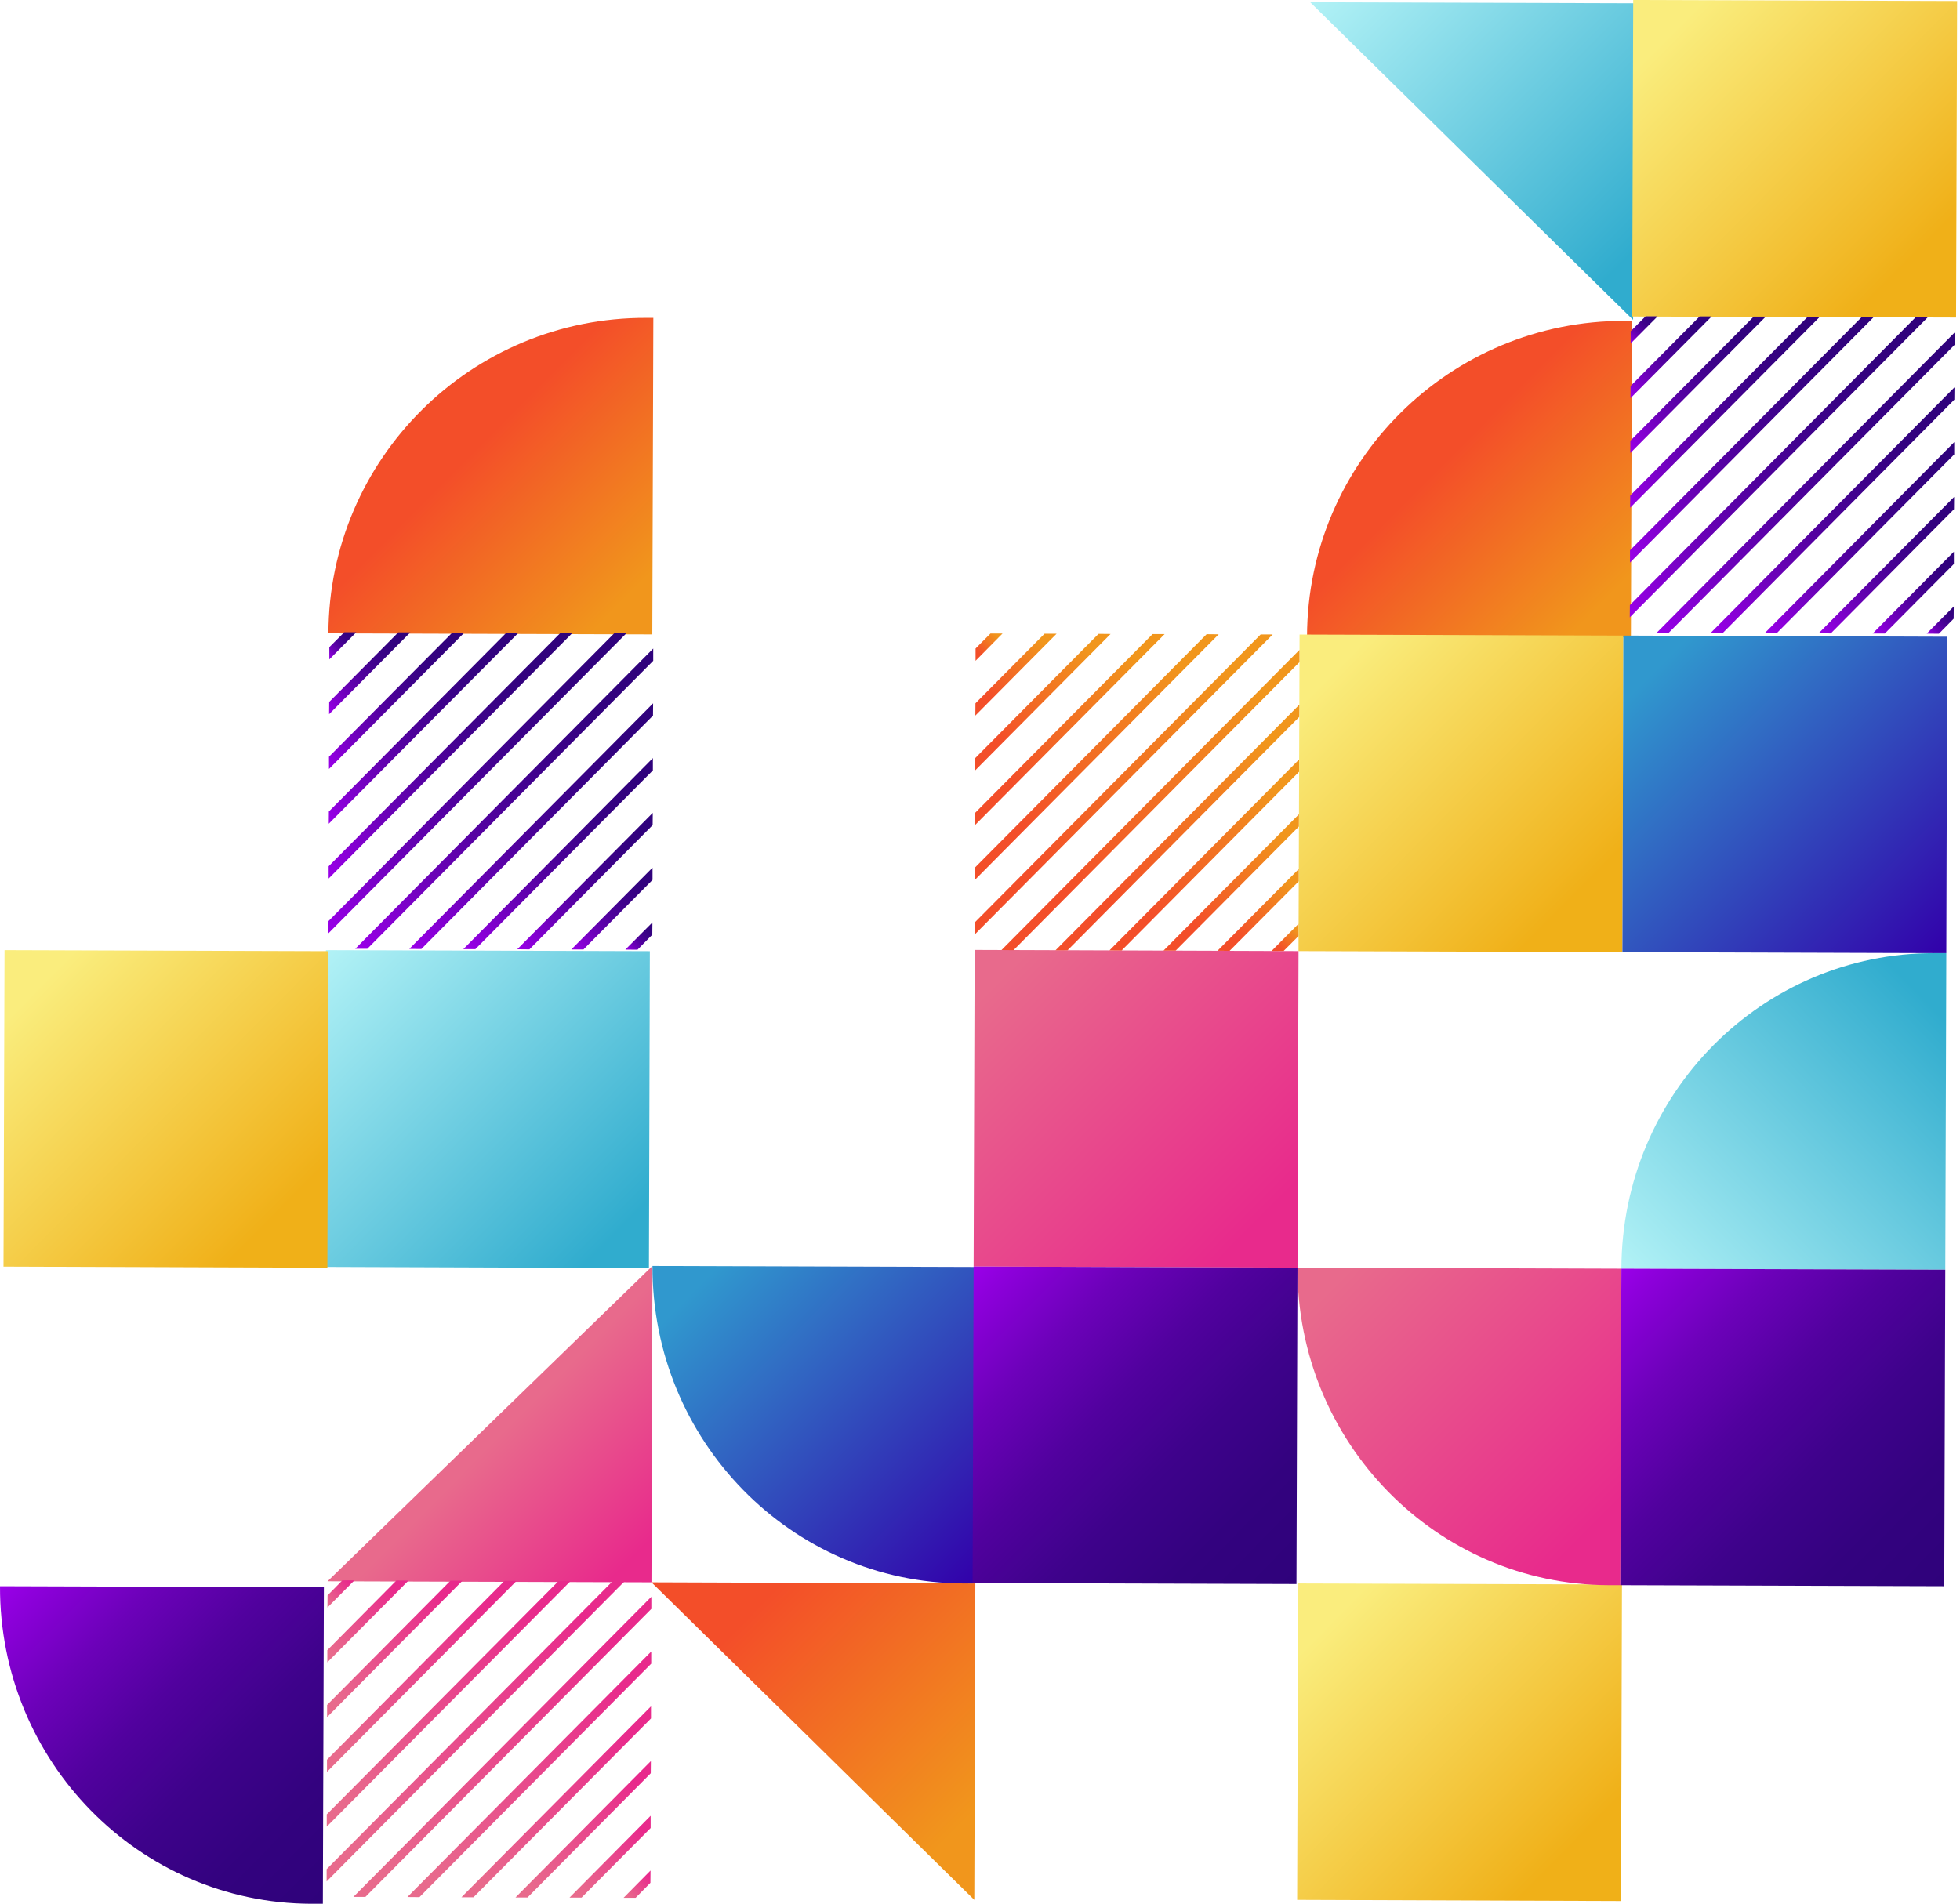 <svg
        width="561"
        height="545"
        viewBox="0 0 561 545"
        fill="none"
        xmlns="http://www.w3.org/2000/svg"
>
    <path
            d="M185.737 363L186 272.296L93.296 272L93 362.672L185.737 363Z"
            fill="url(#paint0_linear)"
    />
    <path
            d="M186.46 452.975L186.755 362.393L93.755 452.679L186.46 452.975Z"
            fill="url(#paint1_linear)"
    />
    <path
            d="M278.869 543.884L279.164 453.303L186.46 452.975L278.869 543.884Z"
            fill="url(#paint2_linear)"
    />
    <path
            d="M467.43 91.566L467.726 0.951L375.021 0.656L467.43 91.566Z"
            fill="url(#paint3_linear)"
    />
    <path
            d="M463.982 544.213L464.245 453.598L371.573 453.303L371.277 543.884L463.982 544.213Z"
            fill="url(#paint4_linear)"
    />
    <path
            d="M93.704 362.91L93.967 272.295L1.296 272L1 362.582L93.704 362.91Z"
            fill="url(#paint5_linear)"
    />
    <path
            d="M279.165 453.303L279.46 362.688L186.756 362.393C186.592 412.424 226.458 453.139 275.815 453.303H279.165Z"
            fill="url(#paint6_linear)"
    />
    <path
            d="M97.992 452.417L93.756 456.715L93.723 460.192L101.44 452.417H97.992Z"
            fill="url(#paint7_linear)"
    />
    <path
            d="M113.459 452.45L93.69 472.397V475.874L116.907 452.483L113.459 452.45Z"
            fill="url(#paint8_linear)"
    />
    <path
            d="M128.927 452.516L93.625 488.079V491.557L132.375 452.516H128.927Z"
            fill="url(#paint9_linear)"
    />
    <path
            d="M144.394 452.549L93.592 503.761V507.239L147.842 452.581L144.394 452.549Z"
            fill="url(#paint10_linear)"
    />
    <path
            d="M159.861 452.614L93.526 519.41V522.921L163.309 452.614H159.861Z"
            fill="url(#paint11_linear)"
    />
    <path
            d="M175.328 452.679L93.493 535.092V538.603L178.776 452.679H175.328Z"
            fill="url(#paint12_linear)"
    />
    <path
            d="M186.428 457.108L101.145 543.032H104.593L186.428 460.586V457.108Z"
            fill="url(#paint13_linear)"
    />
    <path
            d="M186.395 472.791L116.612 543.064L120.06 543.097L186.395 476.268V472.791Z"
            fill="url(#paint14_linear)"
    />
    <path
            d="M186.329 488.472L132.079 543.13H135.527L186.329 491.95V488.472Z"
            fill="url(#paint15_linear)"
    />
    <path
            d="M186.296 504.155L147.546 543.196H150.994L186.263 507.632L186.296 504.155Z"
            fill="url(#paint16_linear)"
    />
    <path
            d="M186.23 519.804L163.013 543.228H166.461L186.23 523.314V519.804Z"
            fill="url(#paint17_linear)"
    />
    <path
            d="M186.197 535.486L178.48 543.294H181.928L186.164 538.996L186.197 535.486Z"
            fill="url(#paint18_linear)"
    />
    <path
            d="M466.806 182.476L467.102 91.861H465.099C415.019 91.697 374.266 132.116 374.102 182.181L466.806 182.476Z"
            fill="url(#paint19_linear)"
    />
    <path
            d="M186.704 181.615L187 91.001H184.997C134.917 90.837 94.164 131.255 94 181.32L186.704 181.615Z"
            fill="url(#paint20_linear)"
    />
    <path
            d="M371.376 362.885L371.672 272.27L278.967 271.942L278.672 362.557L371.376 362.885Z"
            fill="url(#paint21_linear)"
    />
    <path
            d="M464.376 272.566L464.639 181.951L371.967 181.656L371.672 272.27L464.376 272.566Z"
            fill="url(#paint22_linear)"
    />
    <path
            d="M557.081 272.861L557.343 182.279L464.639 181.951L464.376 272.566L557.081 272.861Z"
            fill="url(#paint23_linear)"
    />
    <path
            d="M556.785 363.476L557.08 272.861H553.731C504.374 272.697 464.245 313.116 464.08 363.18L556.785 363.476Z"
            fill="url(#paint24_linear)"
    />
    <path
            d="M371.081 453.467L371.376 362.885L278.672 362.557L278.376 453.171L371.081 453.467Z"
            fill="url(#paint25_linear)"
    />
    <path
            d="M463.785 453.795L464.081 363.18L371.376 362.885C371.212 412.917 411.079 453.631 460.436 453.795H463.785Z"
            fill="url(#paint26_linear)"
    />
    <path
            d="M92.409 545L92.705 454.385L0.001 454.09C-0.164 504.122 39.703 544.836 89.06 545H92.409Z"
            fill="url(#paint27_linear)"
    />
    <path
            d="M556.49 454.09L556.785 363.476L464.081 363.18L463.785 453.795L556.49 454.09Z"
            fill="url(#paint28_linear)"
    />
    <path
            d="M559.872 90.91L560.168 0.295L467.463 0L467.168 90.615L559.872 90.91Z"
            fill="url(#paint29_linear)"
    />
    <path
            d="M283.5 181.361L279.23 185.658V189.169L286.948 181.361H283.5Z"
            fill="url(#paint30_linear)"
    />
    <path
            d="M298.967 181.426L279.197 201.34L279.165 204.851L302.415 181.426H298.967Z"
            fill="url(#paint31_linear)"
    />
    <path
            d="M314.433 181.458L279.131 217.022V220.532L317.881 181.491L314.433 181.458Z"
            fill="url(#paint32_linear)"
    />
    <path
            d="M329.9 181.524L279.098 232.703L279.066 236.214L333.348 181.524H329.9Z"
            fill="url(#paint33_linear)"
    />
    <path
            d="M345.368 181.557L279.033 248.386V251.897L348.816 181.59L345.368 181.557Z"
            fill="url(#paint34_linear)"
    />
    <path
            d="M360.835 181.623L279 264.069L278.968 267.546L364.283 181.623H360.835Z"
            fill="url(#paint35_linear)"
    />
    <path
            d="M371.935 186.052L286.652 271.975L290.1 272.008L371.935 189.562V186.052Z"
            fill="url(#paint36_linear)"
    />
    <path
            d="M371.902 201.734L302.119 272.041H305.567L371.869 205.244L371.902 201.734Z"
            fill="url(#paint37_linear)"
    />
    <path
            d="M371.836 217.416L317.553 272.074L321.034 272.106L371.836 220.926V217.416Z"
            fill="url(#paint38_linear)"
    />
    <path
            d="M371.803 233.098L333.02 272.139H336.501L371.77 236.609L371.803 233.098Z"
            fill="url(#paint39_linear)"
    />
    <path
            d="M371.737 248.78L348.487 272.172L351.935 272.205L371.737 252.291V248.78Z"
            fill="url(#paint40_linear)"
    />
    <path
            d="M371.672 264.462L363.955 272.238H367.403L371.672 267.973V264.462Z"
            fill="url(#paint41_linear)"
    />
    <path
            d="M471.009 90.549L466.74 94.814V98.324L474.458 90.549H471.009Z"
            fill="url(#paint42_linear)"
    />
    <path
            d="M486.477 90.582L466.708 110.496L466.675 114.006L489.925 90.582H486.477Z"
            fill="url(#paint43_linear)"
    />
    <path
            d="M501.943 90.647L466.641 126.178V129.688L505.391 90.647H501.943Z"
            fill="url(#paint44_linear)"
    />
    <path
            d="M517.411 90.68L466.609 141.86L466.576 145.371L520.859 90.713L517.411 90.68Z"
            fill="url(#paint45_linear)"
    />
    <path
            d="M532.878 90.746L466.543 157.542V161.052L536.326 90.746H532.878Z"
            fill="url(#paint46_linear)"
    />
    <path
            d="M548.345 90.779L466.51 173.224L466.478 176.735L551.793 90.811L548.345 90.779Z"
            fill="url(#paint47_linear)"
    />
    <path
            d="M559.445 95.208L474.162 181.164H477.61L559.445 98.718V95.208Z"
            fill="url(#paint48_linear)"
    />
    <path
            d="M559.412 110.89L489.629 181.196L493.077 181.229L559.379 114.4L559.412 110.89Z"
            fill="url(#paint49_linear)"
    />
    <path
            d="M559.346 126.572L505.096 181.262H508.544L559.346 130.082V126.572Z"
            fill="url(#paint50_linear)"
    />
    <path
            d="M559.313 142.254L520.53 181.295L524.011 181.328L559.28 145.764L559.313 142.254Z"
            fill="url(#paint51_linear)"
    />
    <path
            d="M559.247 157.936L535.997 181.36H539.478L559.247 161.446V157.936Z"
            fill="url(#paint52_linear)"
    />
    <path
            d="M559.215 173.618L551.465 181.393L554.946 181.426L559.182 177.128L559.215 173.618Z"
            fill="url(#paint53_linear)"
    />
    <path
            d="M98.532 181L94.263 185.265V188.775L101.98 181H98.532Z"
            fill="url(#paint54_linear)"
    />
    <path
            d="M113.999 181.033L94.23 200.947L94.197 204.457L117.447 181.033H113.999Z"
            fill="url(#paint55_linear)"
    />
    <path
            d="M129.465 181.098L94.163 216.629V220.139L132.913 181.098H129.465Z"
            fill="url(#paint56_linear)"
    />
    <path
            d="M144.933 181.131L94.132 232.311L94.099 235.822L148.381 181.164L144.933 181.131Z"
            fill="url(#paint57_linear)"
    />
    <path
            d="M160.401 181.197L94.066 247.993V251.504L163.849 181.197H160.401Z"
            fill="url(#paint58_linear)"
    />
    <path
            d="M175.868 181.23L94.033 263.675L94 267.186L179.316 181.262L175.868 181.23Z"
            fill="url(#paint59_linear)"
    />
    <path
            d="M186.967 185.659L101.685 271.615H105.133L186.967 189.169V185.659Z"
            fill="url(#paint60_linear)"
    />
    <path
            d="M186.935 201.341L117.152 271.647L120.6 271.68L186.902 204.851L186.935 201.341Z"
            fill="url(#paint61_linear)"
    />
    <path
            d="M186.869 217.023L132.619 271.713H136.067L186.869 220.533V217.023Z"
            fill="url(#paint62_linear)"
    />
    <path
            d="M186.836 232.705L148.053 271.746L151.534 271.779L186.803 236.215L186.836 232.705Z"
            fill="url(#paint63_linear)"
    />
    <path
            d="M186.77 248.387L163.52 271.811H167.001L186.77 251.897V248.387Z"
            fill="url(#paint64_linear)"
    />
    <path
            d="M186.737 264.069L178.987 271.844L182.468 271.877L186.704 267.579L186.737 264.069Z"
            fill="url(#paint65_linear)"
    />
    <defs>
        <linearGradient
                id="paint0_linear"
                x1="94.111"
                y1="271.055"
                x2="186.2"
                y2="362.412"
                gradientUnits="userSpaceOnUse"
        >
            <stop stop-color="#B2F2F6" />
            <stop offset="0.896" stop-color="#30ACCE" />
        </linearGradient>
        <linearGradient
                id="paint1_linear"
                x1="139.405"
                y1="406.591"
                x2="186.249"
                y2="453.092"
                gradientUnits="userSpaceOnUse"
        >
            <stop offset="0.084" stop-color="#E86A8C" />
            <stop offset="0.868" stop-color="#E82A8C" />
        </linearGradient>
        <linearGradient
                id="paint2_linear"
                x1="209.695"
                y1="429.474"
                x2="301.693"
                y2="520.799"
                gradientUnits="userSpaceOnUse"
        >
            <stop offset="0.205" stop-color="#F34E29" />
            <stop offset="0.863" stop-color="#F1961C" />
        </linearGradient>
        <linearGradient
                id="paint3_linear"
                x1="398.259"
                y1="-22.845"
                x2="490.257"
                y2="68.481"
                gradientUnits="userSpaceOnUse"
        >
            <stop stop-color="#B2F2F6" />
            <stop offset="0.896" stop-color="#30ACCE" />
        </linearGradient>
        <linearGradient
                id="paint4_linear"
                x1="372.386"
                y1="452.357"
                x2="464.385"
                y2="543.682"
                gradientUnits="userSpaceOnUse"
        >
            <stop offset="0.111" stop-color="#FAED7D" />
            <stop offset="0.838" stop-color="#F0B018" />
        </linearGradient>
        <linearGradient
                id="paint5_linear"
                x1="2.109"
                y1="271.055"
                x2="94.108"
                y2="362.38"
                gradientUnits="userSpaceOnUse"
        >
            <stop offset="0.111" stop-color="#FAED7D" />
            <stop offset="0.838" stop-color="#F0B018" />
        </linearGradient>
        <linearGradient
                id="paint6_linear"
                x1="200.702"
                y1="348.223"
                x2="292.7"
                y2="439.548"
                gradientUnits="userSpaceOnUse"
        >
            <stop offset="0.104" stop-color="#3098CE" />
            <stop offset="1" stop-color="#3200AA" />
        </linearGradient>
        <linearGradient
                id="paint7_linear"
                x1="93.169"
                y1="459.636"
                x2="101"
                y2="451.963"
                gradientUnits="userSpaceOnUse"
        >
            <stop offset="0.084" stop-color="#E86A8C" />
            <stop offset="0.868" stop-color="#E82A8C" />
        </linearGradient>
        <linearGradient
                id="paint8_linear"
                x1="93.118"
                y1="475.316"
                x2="116.678"
                y2="452.232"
                gradientUnits="userSpaceOnUse"
        >
            <stop offset="0.084" stop-color="#E86A8C" />
            <stop offset="0.868" stop-color="#E82A8C" />
        </linearGradient>
        <linearGradient
                id="paint9_linear"
                x1="93.068"
                y1="490.997"
                x2="132.357"
                y2="452.501"
                gradientUnits="userSpaceOnUse"
        >
            <stop offset="0.084" stop-color="#E86A8C" />
            <stop offset="0.868" stop-color="#E82A8C" />
        </linearGradient>
        <linearGradient
                id="paint10_linear"
                x1="93.016"
                y1="506.677"
                x2="148.034"
                y2="452.77"
                gradientUnits="userSpaceOnUse"
        >
            <stop offset="0.084" stop-color="#E86A8C" />
            <stop offset="0.868" stop-color="#E82A8C" />
        </linearGradient>
        <linearGradient
                id="paint11_linear"
                x1="92.966"
                y1="522.358"
                x2="163.713"
                y2="453.039"
                gradientUnits="userSpaceOnUse"
        >
            <stop offset="0.084" stop-color="#E86A8C" />
            <stop offset="0.868" stop-color="#E82A8C" />
        </linearGradient>
        <linearGradient
                id="paint12_linear"
                x1="92.915"
                y1="538.038"
                x2="179.392"
                y2="453.308"
                gradientUnits="userSpaceOnUse"
        >
            <stop offset="0.084" stop-color="#E86A8C" />
            <stop offset="0.868" stop-color="#E82A8C" />
        </linearGradient>
        <linearGradient
                id="paint13_linear"
                x1="102.3"
                y1="544.214"
                x2="188.777"
                y2="459.484"
                gradientUnits="userSpaceOnUse"
        >
            <stop offset="0.084" stop-color="#E86A8C" />
            <stop offset="0.868" stop-color="#E82A8C" />
        </linearGradient>
        <linearGradient
                id="paint14_linear"
                x1="117.765"
                y1="544.266"
                x2="188.512"
                y2="474.948"
                gradientUnits="userSpaceOnUse"
        >
            <stop offset="0.084" stop-color="#E86A8C" />
            <stop offset="0.868" stop-color="#E82A8C" />
        </linearGradient>
        <linearGradient
                id="paint15_linear"
                x1="133.231"
                y1="544.318"
                x2="188.248"
                y2="490.412"
                gradientUnits="userSpaceOnUse"
        >
            <stop offset="0.084" stop-color="#E86A8C" />
            <stop offset="0.868" stop-color="#E82A8C" />
        </linearGradient>
        <linearGradient
                id="paint16_linear"
                x1="148.695"
                y1="544.369"
                x2="187.985"
                y2="505.873"
                gradientUnits="userSpaceOnUse"
        >
            <stop offset="0.084" stop-color="#E86A8C" />
            <stop offset="0.868" stop-color="#E82A8C" />
        </linearGradient>
        <linearGradient
                id="paint17_linear"
                x1="164.161"
                y1="544.422"
                x2="187.721"
                y2="521.337"
                gradientUnits="userSpaceOnUse"
        >
            <stop offset="0.084" stop-color="#E86A8C" />
            <stop offset="0.868" stop-color="#E82A8C" />
        </linearGradient>
        <linearGradient
                id="paint18_linear"
                x1="179.627"
                y1="544.473"
                x2="187.457"
                y2="536.801"
                gradientUnits="userSpaceOnUse"
        >
            <stop offset="0.084" stop-color="#E86A8C" />
            <stop offset="0.868" stop-color="#E82A8C" />
        </linearGradient>
        <linearGradient
                id="paint19_linear"
                x1="401.504"
                y1="117.47"
                x2="466.855"
                y2="182.343"
                gradientUnits="userSpaceOnUse"
        >
            <stop offset="0.205" stop-color="#F34E29" />
            <stop offset="0.863" stop-color="#F1961C" />
        </linearGradient>
        <linearGradient
                id="paint20_linear"
                x1="121.402"
                y1="116.609"
                x2="186.754"
                y2="181.482"
                gradientUnits="userSpaceOnUse"
        >
            <stop offset="0.205" stop-color="#F34E29" />
            <stop offset="0.863" stop-color="#F1961C" />
        </linearGradient>
        <linearGradient
                id="paint21_linear"
                x1="279.789"
                y1="271.029"
                x2="371.787"
                y2="362.354"
                gradientUnits="userSpaceOnUse"
        >
            <stop offset="0.084" stop-color="#E86A8C" />
            <stop offset="0.868" stop-color="#E82A8C" />
        </linearGradient>
        <linearGradient
                id="paint22_linear"
                x1="372.78"
                y1="180.732"
                x2="464.778"
                y2="272.057"
                gradientUnits="userSpaceOnUse"
        >
            <stop offset="0.111" stop-color="#FAED7D" />
            <stop offset="0.838" stop-color="#F0B018" />
        </linearGradient>
        <linearGradient
                id="paint23_linear"
                x1="465.481"
                y1="181.038"
                x2="557.479"
                y2="272.363"
                gradientUnits="userSpaceOnUse"
        >
            <stop offset="0.104" stop-color="#3098CE" />
            <stop offset="1" stop-color="#3200AA" />
        </linearGradient>
        <linearGradient
                id="paint24_linear"
                x1="478.266"
                y1="377.667"
                x2="570.85"
                y2="286.952"
                gradientUnits="userSpaceOnUse"
        >
            <stop stop-color="#B2F2F6" />
            <stop offset="0.896" stop-color="#30ACCE" />
        </linearGradient>
        <linearGradient
                id="paint25_linear"
                x1="279.499"
                y1="361.632"
                x2="371.497"
                y2="452.956"
                gradientUnits="userSpaceOnUse"
        >
            <stop stop-color="#9A00E9" />
            <stop offset="0.058" stop-color="#8E00DC" />
            <stop offset="0.241" stop-color="#6C01B9" />
            <stop offset="0.427" stop-color="#51019E" />
            <stop offset="0.614" stop-color="#3E028B" />
            <stop offset="0.804" stop-color="#33027F" />
            <stop offset="1" stop-color="#2F027B" />
        </linearGradient>
        <linearGradient
                id="paint26_linear"
                x1="385.329"
                y1="348.712"
                x2="477.328"
                y2="440.037"
                gradientUnits="userSpaceOnUse"
        >
            <stop offset="0.084" stop-color="#E86A8C" />
            <stop offset="0.868" stop-color="#E82A8C" />
        </linearGradient>
        <linearGradient
                id="paint27_linear"
                x1="13.96"
                y1="439.939"
                x2="105.958"
                y2="531.265"
                gradientUnits="userSpaceOnUse"
        >
            <stop stop-color="#9A00E9" />
            <stop offset="0.058" stop-color="#8E00DC" />
            <stop offset="0.241" stop-color="#6C01B9" />
            <stop offset="0.427" stop-color="#51019E" />
            <stop offset="0.614" stop-color="#3E028B" />
            <stop offset="0.804" stop-color="#33027F" />
            <stop offset="1" stop-color="#2F027B" />
        </linearGradient>
        <linearGradient
                id="paint28_linear"
                x1="464.902"
                y1="362.244"
                x2="556.9"
                y2="453.569"
                gradientUnits="userSpaceOnUse"
        >
            <stop stop-color="#9A00E9" />
            <stop offset="0.058" stop-color="#8E00DC" />
            <stop offset="0.241" stop-color="#6C01B9" />
            <stop offset="0.427" stop-color="#51019E" />
            <stop offset="0.614" stop-color="#3E028B" />
            <stop offset="0.804" stop-color="#33027F" />
            <stop offset="1" stop-color="#2F027B" />
        </linearGradient>
        <linearGradient
                id="paint29_linear"
                x1="468.294"
                y1="-0.918"
                x2="560.292"
                y2="90.407"
                gradientUnits="userSpaceOnUse"
        >
            <stop offset="0.111" stop-color="#FAED7D" />
            <stop offset="0.838" stop-color="#F0B018" />
        </linearGradient>
        <linearGradient
                id="paint30_linear"
                x1="278.68"
                y1="188.604"
                x2="286.511"
                y2="180.931"
                gradientUnits="userSpaceOnUse"
        >
            <stop offset="0.205" stop-color="#F34E29" />
            <stop offset="0.863" stop-color="#F1961C" />
        </linearGradient>
        <linearGradient
                id="paint31_linear"
                x1="278.629"
                y1="204.285"
                x2="302.19"
                y2="181.201"
                gradientUnits="userSpaceOnUse"
        >
            <stop offset="0.205" stop-color="#F34E29" />
            <stop offset="0.863" stop-color="#F1961C" />
        </linearGradient>
        <linearGradient
                id="paint32_linear"
                x1="278.578"
                y1="219.965"
                x2="317.868"
                y2="181.469"
                gradientUnits="userSpaceOnUse"
        >
            <stop offset="0.205" stop-color="#F34E29" />
            <stop offset="0.863" stop-color="#F1961C" />
        </linearGradient>
        <linearGradient
                id="paint33_linear"
                x1="278.527"
                y1="235.646"
                x2="333.545"
                y2="181.738"
                gradientUnits="userSpaceOnUse"
        >
            <stop offset="0.205" stop-color="#F34E29" />
            <stop offset="0.863" stop-color="#F1961C" />
        </linearGradient>
        <linearGradient
                id="paint34_linear"
                x1="278.477"
                y1="251.327"
                x2="349.225"
                y2="182.008"
                gradientUnits="userSpaceOnUse"
        >
            <stop offset="0.205" stop-color="#F34E29" />
            <stop offset="0.863" stop-color="#F1961C" />
        </linearGradient>
        <linearGradient
                id="paint35_linear"
                x1="278.427"
                y1="267.007"
                x2="364.904"
                y2="182.277"
                gradientUnits="userSpaceOnUse"
        >
            <stop offset="0.205" stop-color="#F34E29" />
            <stop offset="0.863" stop-color="#F1961C" />
        </linearGradient>
        <linearGradient
                id="paint36_linear"
                x1="287.812"
                y1="273.183"
                x2="374.288"
                y2="188.453"
                gradientUnits="userSpaceOnUse"
        >
            <stop offset="0.205" stop-color="#F34E29" />
            <stop offset="0.863" stop-color="#F1961C" />
        </linearGradient>
        <linearGradient
                id="paint37_linear"
                x1="303.277"
                y1="273.235"
                x2="374.024"
                y2="203.917"
                gradientUnits="userSpaceOnUse"
        >
            <stop offset="0.205" stop-color="#F34E29" />
            <stop offset="0.863" stop-color="#F1961C" />
        </linearGradient>
        <linearGradient
                id="paint38_linear"
                x1="318.742"
                y1="273.287"
                x2="373.76"
                y2="219.381"
                gradientUnits="userSpaceOnUse"
        >
            <stop offset="0.205" stop-color="#F34E29" />
            <stop offset="0.863" stop-color="#F1961C" />
        </linearGradient>
        <linearGradient
                id="paint39_linear"
                x1="334.207"
                y1="273.339"
                x2="373.496"
                y2="234.843"
                gradientUnits="userSpaceOnUse"
        >
            <stop offset="0.205" stop-color="#F34E29" />
            <stop offset="0.863" stop-color="#F1961C" />
        </linearGradient>
        <linearGradient
                id="paint40_linear"
                x1="349.672"
                y1="273.391"
                x2="373.232"
                y2="250.307"
                gradientUnits="userSpaceOnUse"
        >
            <stop offset="0.205" stop-color="#F34E29" />
            <stop offset="0.863" stop-color="#F1961C" />
        </linearGradient>
        <linearGradient
                id="paint41_linear"
                x1="365.139"
                y1="273.442"
                x2="372.97"
                y2="265.77"
                gradientUnits="userSpaceOnUse"
        >
            <stop offset="0.205" stop-color="#F34E29" />
            <stop offset="0.863" stop-color="#F1961C" />
        </linearGradient>
        <linearGradient
                id="paint42_linear"
                x1="466.203"
                y1="97.785"
                x2="474.034"
                y2="90.112"
                gradientUnits="userSpaceOnUse"
        >
            <stop stop-color="#9A00E9" />
            <stop offset="0.058" stop-color="#8E00DC" />
            <stop offset="0.241" stop-color="#6C01B9" />
            <stop offset="0.427" stop-color="#51019E" />
            <stop offset="0.614" stop-color="#3E028B" />
            <stop offset="0.804" stop-color="#33027F" />
            <stop offset="1" stop-color="#2F027B" />
        </linearGradient>
        <linearGradient
                id="paint43_linear"
                x1="466.152"
                y1="113.466"
                x2="489.712"
                y2="90.381"
                gradientUnits="userSpaceOnUse"
        >
            <stop stop-color="#9A00E9" />
            <stop offset="0.058" stop-color="#8E00DC" />
            <stop offset="0.241" stop-color="#6C01B9" />
            <stop offset="0.427" stop-color="#51019E" />
            <stop offset="0.614" stop-color="#3E028B" />
            <stop offset="0.804" stop-color="#33027F" />
            <stop offset="1" stop-color="#2F027B" />
        </linearGradient>
        <linearGradient
                id="paint44_linear"
                x1="466.1"
                y1="129.146"
                x2="505.39"
                y2="90.649"
                gradientUnits="userSpaceOnUse"
        >
            <stop stop-color="#9A00E9" />
            <stop offset="0.058" stop-color="#8E00DC" />
            <stop offset="0.241" stop-color="#6C01B9" />
            <stop offset="0.427" stop-color="#51019E" />
            <stop offset="0.614" stop-color="#3E028B" />
            <stop offset="0.804" stop-color="#33027F" />
            <stop offset="1" stop-color="#2F027B" />
        </linearGradient>
        <linearGradient
                id="paint45_linear"
                x1="466.05"
                y1="144.826"
                x2="521.068"
                y2="90.92"
                gradientUnits="userSpaceOnUse"
        >
            <stop stop-color="#9A00E9" />
            <stop offset="0.058" stop-color="#8E00DC" />
            <stop offset="0.241" stop-color="#6C01B9" />
            <stop offset="0.427" stop-color="#51019E" />
            <stop offset="0.614" stop-color="#3E028B" />
            <stop offset="0.804" stop-color="#33027F" />
            <stop offset="1" stop-color="#2F027B" />
        </linearGradient>
        <linearGradient
                id="paint46_linear"
                x1="466"
                y1="160.508"
                x2="536.747"
                y2="91.188"
                gradientUnits="userSpaceOnUse"
        >
            <stop stop-color="#9A00E9" />
            <stop offset="0.058" stop-color="#8E00DC" />
            <stop offset="0.241" stop-color="#6C01B9" />
            <stop offset="0.427" stop-color="#51019E" />
            <stop offset="0.614" stop-color="#3E028B" />
            <stop offset="0.804" stop-color="#33027F" />
            <stop offset="1" stop-color="#2F027B" />
        </linearGradient>
        <linearGradient
                id="paint47_linear"
                x1="465.95"
                y1="176.188"
                x2="552.426"
                y2="91.457"
                gradientUnits="userSpaceOnUse"
        >
            <stop stop-color="#9A00E9" />
            <stop offset="0.058" stop-color="#8E00DC" />
            <stop offset="0.241" stop-color="#6C01B9" />
            <stop offset="0.427" stop-color="#51019E" />
            <stop offset="0.614" stop-color="#3E028B" />
            <stop offset="0.804" stop-color="#33027F" />
            <stop offset="1" stop-color="#2F027B" />
        </linearGradient>
        <linearGradient
                id="paint48_linear"
                x1="475.334"
                y1="182.364"
                x2="561.811"
                y2="97.633"
                gradientUnits="userSpaceOnUse"
        >
            <stop stop-color="#9A00E9" />
            <stop offset="0.058" stop-color="#8E00DC" />
            <stop offset="0.241" stop-color="#6C01B9" />
            <stop offset="0.427" stop-color="#51019E" />
            <stop offset="0.614" stop-color="#3E028B" />
            <stop offset="0.804" stop-color="#33027F" />
            <stop offset="1" stop-color="#2F027B" />
        </linearGradient>
        <linearGradient
                id="paint49_linear"
                x1="490.799"
                y1="182.416"
                x2="561.546"
                y2="113.097"
                gradientUnits="userSpaceOnUse"
        >
            <stop stop-color="#9A00E9" />
            <stop offset="0.058" stop-color="#8E00DC" />
            <stop offset="0.241" stop-color="#6C01B9" />
            <stop offset="0.427" stop-color="#51019E" />
            <stop offset="0.614" stop-color="#3E028B" />
            <stop offset="0.804" stop-color="#33027F" />
            <stop offset="1" stop-color="#2F027B" />
        </linearGradient>
        <linearGradient
                id="paint50_linear"
                x1="506.264"
                y1="182.468"
                x2="561.282"
                y2="128.561"
                gradientUnits="userSpaceOnUse"
        >
            <stop stop-color="#9A00E9" />
            <stop offset="0.058" stop-color="#8E00DC" />
            <stop offset="0.241" stop-color="#6C01B9" />
            <stop offset="0.427" stop-color="#51019E" />
            <stop offset="0.614" stop-color="#3E028B" />
            <stop offset="0.804" stop-color="#33027F" />
            <stop offset="1" stop-color="#2F027B" />
        </linearGradient>
        <linearGradient
                id="paint51_linear"
                x1="521.729"
                y1="182.519"
                x2="561.019"
                y2="144.022"
                gradientUnits="userSpaceOnUse"
        >
            <stop stop-color="#9A00E9" />
            <stop offset="0.058" stop-color="#8E00DC" />
            <stop offset="0.241" stop-color="#6C01B9" />
            <stop offset="0.427" stop-color="#51019E" />
            <stop offset="0.614" stop-color="#3E028B" />
            <stop offset="0.804" stop-color="#33027F" />
            <stop offset="1" stop-color="#2F027B" />
        </linearGradient>
        <linearGradient
                id="paint52_linear"
                x1="537.195"
                y1="182.57"
                x2="560.755"
                y2="159.486"
                gradientUnits="userSpaceOnUse"
        >
            <stop stop-color="#9A00E9" />
            <stop offset="0.058" stop-color="#8E00DC" />
            <stop offset="0.241" stop-color="#6C01B9" />
            <stop offset="0.427" stop-color="#51019E" />
            <stop offset="0.614" stop-color="#3E028B" />
            <stop offset="0.804" stop-color="#33027F" />
            <stop offset="1" stop-color="#2F027B" />
        </linearGradient>
        <linearGradient
                id="paint53_linear"
                x1="552.661"
                y1="182.623"
                x2="560.491"
                y2="174.95"
                gradientUnits="userSpaceOnUse"
        >
            <stop stop-color="#9A00E9" />
            <stop offset="0.058" stop-color="#8E00DC" />
            <stop offset="0.241" stop-color="#6C01B9" />
            <stop offset="0.427" stop-color="#51019E" />
            <stop offset="0.614" stop-color="#3E028B" />
            <stop offset="0.804" stop-color="#33027F" />
            <stop offset="1" stop-color="#2F027B" />
        </linearGradient>
        <linearGradient
                id="paint54_linear"
                x1="93.725"
                y1="188.236"
                x2="101.556"
                y2="180.563"
                gradientUnits="userSpaceOnUse"
        >
            <stop stop-color="#9A00E9" />
            <stop offset="0.058" stop-color="#8E00DC" />
            <stop offset="0.241" stop-color="#6C01B9" />
            <stop offset="0.427" stop-color="#51019E" />
            <stop offset="0.614" stop-color="#3E028B" />
            <stop offset="0.804" stop-color="#33027F" />
            <stop offset="1" stop-color="#2F027B" />
        </linearGradient>
        <linearGradient
                id="paint55_linear"
                x1="93.675"
                y1="203.917"
                x2="117.235"
                y2="180.832"
                gradientUnits="userSpaceOnUse"
        >
            <stop stop-color="#9A00E9" />
            <stop offset="0.058" stop-color="#8E00DC" />
            <stop offset="0.241" stop-color="#6C01B9" />
            <stop offset="0.427" stop-color="#51019E" />
            <stop offset="0.614" stop-color="#3E028B" />
            <stop offset="0.804" stop-color="#33027F" />
            <stop offset="1" stop-color="#2F027B" />
        </linearGradient>
        <linearGradient
                id="paint56_linear"
                x1="93.623"
                y1="219.597"
                x2="132.912"
                y2="181.1"
                gradientUnits="userSpaceOnUse"
        >
            <stop stop-color="#9A00E9" />
            <stop offset="0.058" stop-color="#8E00DC" />
            <stop offset="0.241" stop-color="#6C01B9" />
            <stop offset="0.427" stop-color="#51019E" />
            <stop offset="0.614" stop-color="#3E028B" />
            <stop offset="0.804" stop-color="#33027F" />
            <stop offset="1" stop-color="#2F027B" />
        </linearGradient>
        <linearGradient
                id="paint57_linear"
                x1="93.573"
                y1="235.277"
                x2="148.591"
                y2="181.371"
                gradientUnits="userSpaceOnUse"
        >
            <stop stop-color="#9A00E9" />
            <stop offset="0.058" stop-color="#8E00DC" />
            <stop offset="0.241" stop-color="#6C01B9" />
            <stop offset="0.427" stop-color="#51019E" />
            <stop offset="0.614" stop-color="#3E028B" />
            <stop offset="0.804" stop-color="#33027F" />
            <stop offset="1" stop-color="#2F027B" />
        </linearGradient>
        <linearGradient
                id="paint58_linear"
                x1="93.522"
                y1="250.959"
                x2="164.27"
                y2="181.639"
                gradientUnits="userSpaceOnUse"
        >
            <stop stop-color="#9A00E9" />
            <stop offset="0.058" stop-color="#8E00DC" />
            <stop offset="0.241" stop-color="#6C01B9" />
            <stop offset="0.427" stop-color="#51019E" />
            <stop offset="0.614" stop-color="#3E028B" />
            <stop offset="0.804" stop-color="#33027F" />
            <stop offset="1" stop-color="#2F027B" />
        </linearGradient>
        <linearGradient
                id="paint59_linear"
                x1="93.472"
                y1="266.639"
                x2="179.949"
                y2="181.908"
                gradientUnits="userSpaceOnUse"
        >
            <stop stop-color="#9A00E9" />
            <stop offset="0.058" stop-color="#8E00DC" />
            <stop offset="0.241" stop-color="#6C01B9" />
            <stop offset="0.427" stop-color="#51019E" />
            <stop offset="0.614" stop-color="#3E028B" />
            <stop offset="0.804" stop-color="#33027F" />
            <stop offset="1" stop-color="#2F027B" />
        </linearGradient>
        <linearGradient
                id="paint60_linear"
                x1="102.857"
                y1="272.815"
                x2="189.333"
                y2="188.084"
                gradientUnits="userSpaceOnUse"
        >
            <stop stop-color="#9A00E9" />
            <stop offset="0.058" stop-color="#8E00DC" />
            <stop offset="0.241" stop-color="#6C01B9" />
            <stop offset="0.427" stop-color="#51019E" />
            <stop offset="0.614" stop-color="#3E028B" />
            <stop offset="0.804" stop-color="#33027F" />
            <stop offset="1" stop-color="#2F027B" />
        </linearGradient>
        <linearGradient
                id="paint61_linear"
                x1="118.322"
                y1="272.867"
                x2="189.069"
                y2="203.548"
                gradientUnits="userSpaceOnUse"
        >
            <stop stop-color="#9A00E9" />
            <stop offset="0.058" stop-color="#8E00DC" />
            <stop offset="0.241" stop-color="#6C01B9" />
            <stop offset="0.427" stop-color="#51019E" />
            <stop offset="0.614" stop-color="#3E028B" />
            <stop offset="0.804" stop-color="#33027F" />
            <stop offset="1" stop-color="#2F027B" />
        </linearGradient>
        <linearGradient
                id="paint62_linear"
                x1="133.787"
                y1="272.919"
                x2="188.805"
                y2="219.012"
                gradientUnits="userSpaceOnUse"
        >
            <stop stop-color="#9A00E9" />
            <stop offset="0.058" stop-color="#8E00DC" />
            <stop offset="0.241" stop-color="#6C01B9" />
            <stop offset="0.427" stop-color="#51019E" />
            <stop offset="0.614" stop-color="#3E028B" />
            <stop offset="0.804" stop-color="#33027F" />
            <stop offset="1" stop-color="#2F027B" />
        </linearGradient>
        <linearGradient
                id="paint63_linear"
                x1="149.252"
                y1="272.97"
                x2="188.542"
                y2="234.473"
                gradientUnits="userSpaceOnUse"
        >
            <stop stop-color="#9A00E9" />
            <stop offset="0.058" stop-color="#8E00DC" />
            <stop offset="0.241" stop-color="#6C01B9" />
            <stop offset="0.427" stop-color="#51019E" />
            <stop offset="0.614" stop-color="#3E028B" />
            <stop offset="0.804" stop-color="#33027F" />
            <stop offset="1" stop-color="#2F027B" />
        </linearGradient>
        <linearGradient
                id="paint64_linear"
                x1="164.718"
                y1="273.021"
                x2="188.278"
                y2="249.937"
                gradientUnits="userSpaceOnUse"
        >
            <stop stop-color="#9A00E9" />
            <stop offset="0.058" stop-color="#8E00DC" />
            <stop offset="0.241" stop-color="#6C01B9" />
            <stop offset="0.427" stop-color="#51019E" />
            <stop offset="0.614" stop-color="#3E028B" />
            <stop offset="0.804" stop-color="#33027F" />
            <stop offset="1" stop-color="#2F027B" />
        </linearGradient>
        <linearGradient
                id="paint65_linear"
                x1="180.183"
                y1="273.074"
                x2="188.014"
                y2="265.401"
                gradientUnits="userSpaceOnUse"
        >
            <stop stop-color="#9A00E9" />
            <stop offset="0.058" stop-color="#8E00DC" />
            <stop offset="0.241" stop-color="#6C01B9" />
            <stop offset="0.427" stop-color="#51019E" />
            <stop offset="0.614" stop-color="#3E028B" />
            <stop offset="0.804" stop-color="#33027F" />
            <stop offset="1" stop-color="#2F027B" />
        </linearGradient>
    </defs>
</svg>
